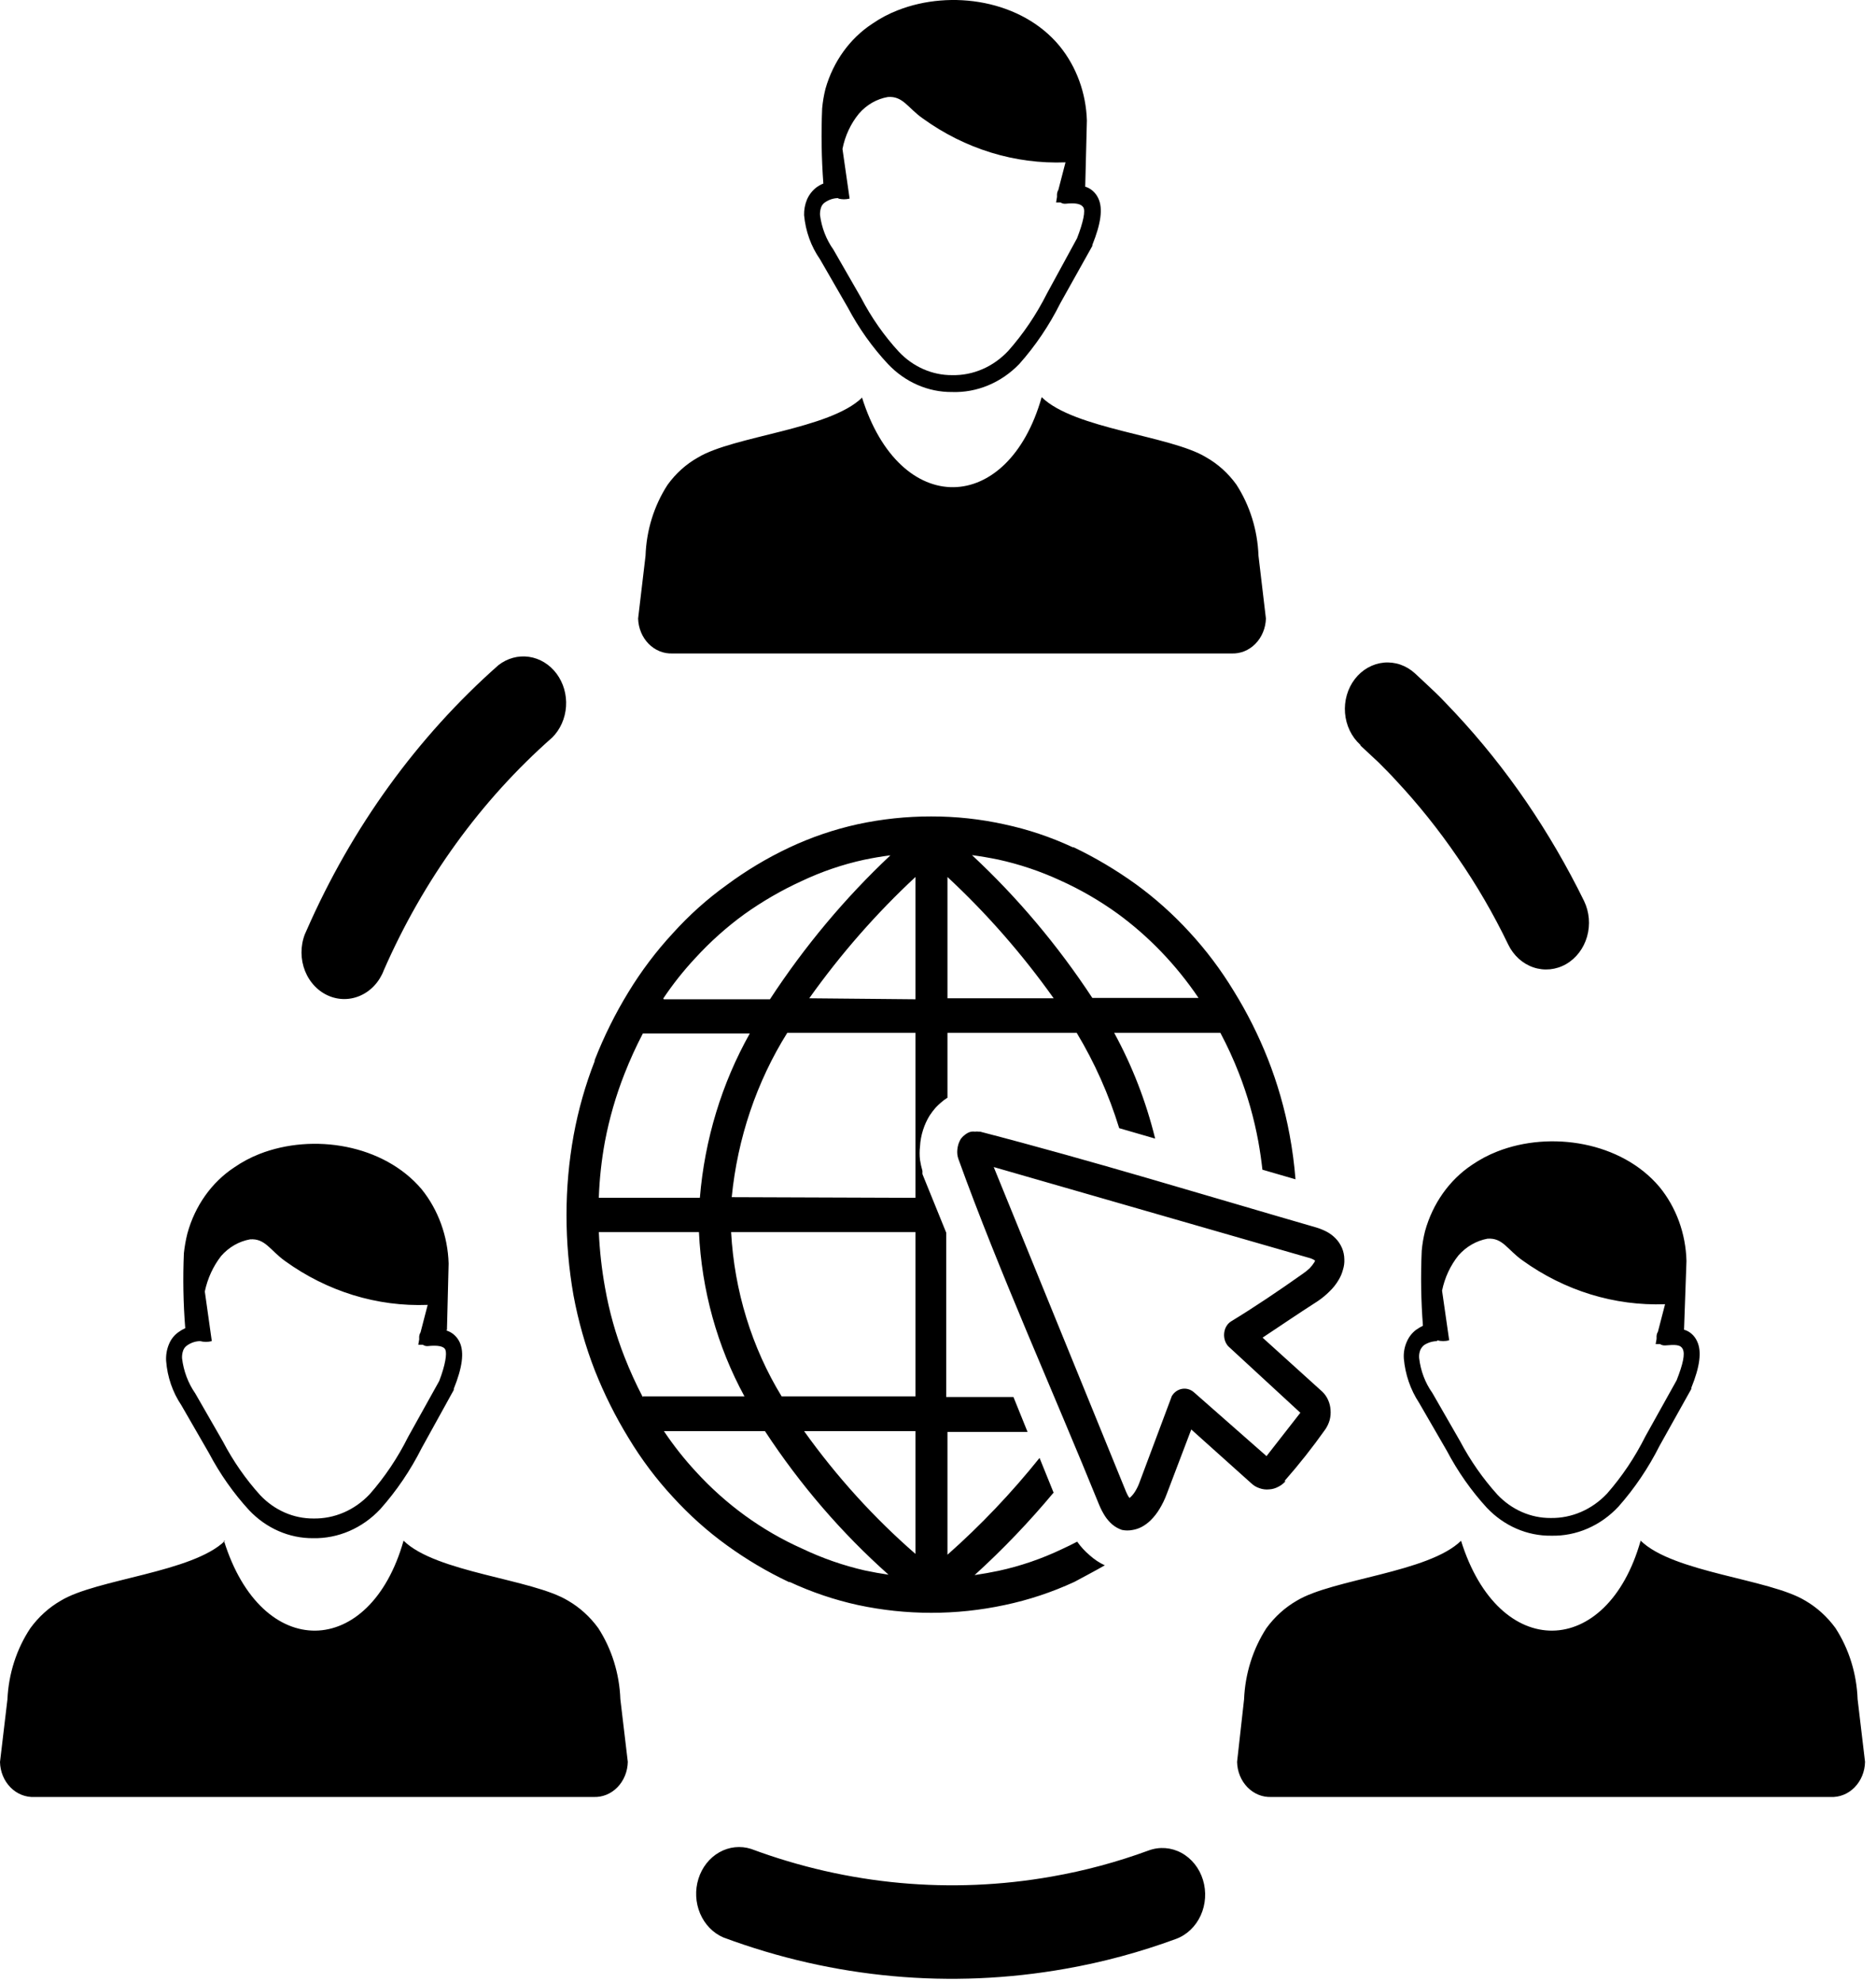 <svg width="160" height="169" viewBox="0 0 160 169" fill="none" xmlns="http://www.w3.org/2000/svg">
<path d="M89.877 127.267C87.778 129.786 85.521 132.144 83.123 134.323C83.809 134.224 84.495 134.097 85.18 133.956C87.035 133.553 88.844 132.933 90.576 132.107C91.016 131.91 91.456 131.684 91.87 131.472C92.177 131.906 92.534 132.294 92.931 132.629C93.323 132.982 93.758 133.272 94.225 133.49C93.371 133.984 92.491 134.435 91.637 134.901C89.722 135.786 87.727 136.448 85.685 136.877C81.554 137.761 77.304 137.761 73.173 136.877C71.18 136.44 69.233 135.783 67.363 134.915C67.337 134.923 67.311 134.923 67.285 134.915C65.439 134.046 63.668 132.997 61.993 131.783C60.333 130.583 58.79 129.203 57.386 127.662C55.975 126.14 54.713 124.461 53.621 122.653C52.501 120.829 51.535 118.897 50.736 116.882C49.931 114.814 49.32 112.663 48.911 110.461C48.515 108.211 48.315 105.924 48.316 103.632C48.314 101.344 48.517 99.061 48.924 96.816C49.323 94.643 49.925 92.52 50.723 90.481C50.717 90.468 50.714 90.453 50.714 90.438C50.714 90.424 50.717 90.409 50.723 90.396C51.514 88.375 52.476 86.438 53.595 84.611C54.695 82.805 55.961 81.127 57.373 79.601C58.766 78.054 60.306 76.673 61.967 75.481C63.644 74.238 65.424 73.17 67.285 72.292C69.174 71.402 71.143 70.731 73.16 70.288C75.222 69.844 77.32 69.622 79.422 69.625C81.521 69.621 83.615 69.847 85.672 70.302C87.666 70.728 89.613 71.38 91.482 72.25H91.56C93.407 73.133 95.181 74.185 96.865 75.396C98.517 76.596 100.056 77.971 101.458 79.503C102.866 81.028 104.128 82.707 105.224 84.512C106.358 86.341 107.333 88.283 108.135 90.311C108.952 92.387 109.572 94.547 109.985 96.76C110.22 98.019 110.388 99.29 110.49 100.57L107.669 99.751C107.579 98.947 107.462 98.143 107.32 97.353C106.953 95.353 106.398 93.4 105.664 91.525C105.203 90.343 104.675 89.193 104.085 88.082H95.027C96.566 90.898 97.742 93.932 98.521 97.099L95.454 96.21C94.571 93.342 93.353 90.611 91.831 88.082H80.807V93.613C80.601 93.74 80.406 93.886 80.225 94.051C80.082 94.178 79.927 94.319 79.798 94.46C79.616 94.668 79.447 94.89 79.293 95.123C79.055 95.508 78.863 95.926 78.724 96.365C78.577 96.82 78.49 97.295 78.465 97.776C78.42 98.155 78.42 98.54 78.465 98.919C78.514 99.234 78.583 99.545 78.672 99.85V99.935C78.675 99.996 78.675 100.057 78.672 100.118C78.694 100.186 78.72 100.252 78.749 100.316L80.703 105.128V119.139H86.436L87.639 122.117H80.807V132.587C83.636 130.084 86.263 127.323 88.661 124.332L89.877 127.338V127.267ZM32.737 82.734C32.548 83.234 32.267 83.688 31.912 84.066C31.557 84.444 31.135 84.739 30.672 84.933C30.209 85.127 29.714 85.217 29.218 85.195C28.722 85.174 28.236 85.042 27.788 84.809C27.34 84.575 26.941 84.245 26.615 83.837C26.288 83.429 26.041 82.954 25.889 82.438C25.737 81.923 25.683 81.38 25.73 80.841C25.777 80.302 25.925 79.78 26.164 79.305C30.007 70.55 35.59 62.838 42.506 56.728C43.262 56.136 44.196 55.88 45.119 56.015C46.041 56.149 46.882 56.662 47.468 57.45C48.055 58.238 48.344 59.24 48.275 60.252C48.207 61.264 47.786 62.209 47.1 62.894C41.014 68.256 36.107 75.035 32.737 82.734ZM124.607 131.387C127.842 141.759 137.081 141.477 139.927 131.387C142.709 134.111 150.9 134.647 153.954 136.496C154.955 137.073 155.836 137.871 156.542 138.838C157.695 140.619 158.352 142.726 158.431 144.906L159.065 150.253C159.056 150.662 158.973 151.064 158.82 151.437C158.667 151.81 158.448 152.145 158.174 152.424C157.9 152.703 157.578 152.919 157.227 153.06C156.875 153.201 156.502 153.264 156.127 153.245H108.433C108.06 153.262 107.687 153.198 107.337 153.056C106.987 152.914 106.667 152.697 106.394 152.419C106.122 152.14 105.904 151.805 105.751 151.433C105.599 151.062 105.517 150.66 105.508 150.253L106.104 144.92C106.193 142.74 106.853 140.635 108.006 138.852C108.711 137.885 109.592 137.087 110.594 136.51C113.66 134.647 121.851 134.111 124.62 131.387H124.607ZM19.099 131.387C22.321 141.759 31.572 141.477 34.419 131.387C37.188 134.111 45.379 134.647 48.432 136.496C49.434 137.073 50.315 137.871 51.02 138.838C52.174 140.619 52.83 142.726 52.909 144.906L53.544 150.253C53.535 150.66 53.453 151.062 53.3 151.433C53.148 151.805 52.93 152.14 52.657 152.419C52.385 152.697 52.065 152.914 51.715 153.056C51.365 153.198 50.992 153.262 50.619 153.245H2.937C2.564 153.264 2.191 153.201 1.841 153.061C1.49 152.921 1.169 152.706 0.895 152.429C0.622 152.152 0.402 151.818 0.248 151.447C0.094 151.075 0.01 150.675 0 150.268L0.634 144.92C0.732 142.733 1.411 140.625 2.588 138.852C3.293 137.885 4.174 137.087 5.176 136.51C8.229 134.647 16.433 134.111 19.202 131.387H19.099ZM17.067 114.37C17.395 114.455 17.736 114.455 18.064 114.37L17.468 110.137C17.703 109.018 18.183 107.977 18.866 107.103C19.524 106.355 20.387 105.86 21.324 105.692C22.618 105.593 23.032 106.623 24.313 107.541C27.911 110.139 32.164 111.446 36.476 111.28L35.868 113.622C35.776 113.771 35.734 113.951 35.752 114.13C35.752 114.13 35.752 114.13 35.752 114.229L35.674 114.68H36.062C36.189 114.768 36.339 114.808 36.489 114.793C37.33 114.709 37.861 114.793 37.99 115.118C38.12 115.442 37.99 116.388 37.46 117.771L34.807 122.54C33.919 124.319 32.819 125.961 31.533 127.422C30.898 128.096 30.147 128.627 29.323 128.983C28.499 129.339 27.619 129.513 26.733 129.497C25.038 129.508 23.408 128.793 22.191 127.507C20.958 126.144 19.892 124.612 19.021 122.949L16.653 118.829C16.046 117.955 15.658 116.924 15.527 115.838C15.512 115.601 15.548 115.365 15.631 115.146C15.703 114.968 15.825 114.82 15.98 114.723C16.313 114.494 16.699 114.371 17.093 114.37H17.067ZM38.12 113.396L38.262 107.752C38.191 105.413 37.377 103.173 35.959 101.416C32.724 97.593 26.694 96.619 22.127 98.411C21.375 98.706 20.654 99.089 19.979 99.554C18.048 100.827 16.622 102.839 15.98 105.198C15.842 105.749 15.743 106.31 15.683 106.877C15.591 109.008 15.63 111.144 15.799 113.269C15.594 113.359 15.399 113.473 15.217 113.608C14.856 113.86 14.572 114.224 14.402 114.652C14.22 115.095 14.14 115.579 14.169 116.063C14.274 117.425 14.722 118.729 15.463 119.831L17.831 123.937C18.769 125.711 19.918 127.343 21.247 128.791C22.709 130.336 24.671 131.193 26.707 131.176C27.766 131.197 28.818 130.989 29.802 130.562C30.786 130.136 31.683 129.5 32.439 128.692C33.82 127.141 35.004 125.395 35.959 123.5L38.702 118.533V118.434C39.44 116.6 39.595 115.344 39.219 114.497C39.107 114.248 38.947 114.027 38.751 113.849C38.555 113.672 38.326 113.542 38.081 113.467L38.12 113.396ZM71.503 16.936C71.819 17.015 72.146 17.015 72.461 16.936L71.853 12.703C72.072 11.579 72.559 10.538 73.263 9.683C73.918 8.931 74.782 8.435 75.722 8.272C77.016 8.173 77.417 9.203 78.711 10.107C82.309 12.705 86.561 14.012 90.874 13.846L90.266 16.188C90.176 16.339 90.135 16.517 90.149 16.696C90.149 16.696 90.149 16.767 90.149 16.795L90.072 17.261H90.447C90.578 17.35 90.733 17.39 90.887 17.373C91.728 17.289 92.181 17.373 92.388 17.67C92.595 17.966 92.388 18.954 91.857 20.323L89.282 25.05C88.389 26.824 87.284 28.461 85.996 29.918C85.364 30.593 84.615 31.125 83.793 31.481C82.971 31.837 82.092 32.011 81.208 31.992C79.514 32.003 77.883 31.289 76.666 30.003C75.406 28.636 74.322 27.088 73.444 25.402L71.076 21.282C70.469 20.428 70.077 19.417 69.938 18.347C69.924 18.111 69.959 17.875 70.041 17.656C70.109 17.483 70.228 17.339 70.378 17.247C70.716 17.017 71.106 16.895 71.503 16.894V16.936ZM73.509 33.869C76.744 44.24 85.983 43.972 88.842 33.869C91.611 36.592 99.815 37.142 102.856 38.991C103.861 39.556 104.744 40.35 105.444 41.319C106.598 43.1 107.254 45.208 107.333 47.387L107.967 52.749C107.955 53.155 107.87 53.555 107.715 53.925C107.561 54.296 107.341 54.629 107.068 54.906C106.795 55.183 106.474 55.398 106.124 55.539C105.774 55.679 105.402 55.743 105.03 55.726H57.361C56.988 55.743 56.616 55.679 56.266 55.539C55.916 55.398 55.596 55.183 55.322 54.906C55.049 54.629 54.829 54.296 54.675 53.925C54.52 53.555 54.435 53.155 54.423 52.749L55.057 47.387C55.132 45.218 55.784 43.119 56.934 41.347C57.632 40.377 58.515 39.583 59.522 39.019C62.562 37.171 70.779 36.62 73.535 33.897L73.509 33.869ZM92.556 15.92L92.698 10.276C92.626 7.934 91.807 5.694 90.382 3.94C87.147 0.003 81.117 -0.914 76.563 0.878C75.806 1.17 75.081 1.553 74.402 2.021C72.489 3.27 71.065 5.244 70.404 7.567C70.265 8.116 70.17 8.678 70.119 9.246C70.029 11.381 70.064 13.521 70.222 15.652C70.017 15.734 69.822 15.843 69.64 15.976C69.289 16.24 69.007 16.6 68.825 17.021C68.652 17.437 68.568 17.89 68.579 18.347C68.704 19.716 69.174 21.02 69.938 22.115L72.306 26.221C73.243 27.991 74.397 29.615 75.735 31.047C77.198 32.592 79.159 33.448 81.195 33.431C82.248 33.466 83.296 33.273 84.28 32.863C85.263 32.454 86.163 31.837 86.927 31.047C88.307 29.498 89.487 27.751 90.434 25.854L93.164 20.972V20.887C93.902 19.053 94.07 17.783 93.682 16.936C93.571 16.689 93.413 16.471 93.219 16.296C93.025 16.12 92.799 15.992 92.556 15.92ZM122.575 114.37C122.19 114.375 121.811 114.487 121.476 114.695C121.333 114.804 121.218 114.949 121.139 115.118C121.052 115.335 121.016 115.573 121.036 115.809C121.158 116.894 121.547 117.923 122.161 118.787L124.529 122.907C125.409 124.567 126.478 126.099 127.712 127.465C128.929 128.751 130.56 129.465 132.254 129.454C134.043 129.484 135.77 128.738 137.055 127.38C138.339 125.917 139.44 124.276 140.328 122.498L142.994 117.714C143.55 116.303 143.719 115.471 143.524 115.061C143.33 114.652 142.865 114.666 142.023 114.737C141.87 114.749 141.716 114.709 141.583 114.624H141.208L141.286 114.173C141.279 114.14 141.279 114.106 141.286 114.074C141.268 113.895 141.31 113.715 141.402 113.566L142.01 111.223C137.699 111.382 133.448 110.076 129.847 107.484C128.553 106.567 128.165 105.537 126.858 105.636C125.922 105.81 125.061 106.304 124.4 107.047C123.705 107.908 123.22 108.947 122.99 110.066L123.598 114.3C123.262 114.391 122.911 114.391 122.575 114.3V114.37ZM143.628 113.396C143.873 113.464 144.101 113.591 144.295 113.767C144.49 113.942 144.647 114.163 144.754 114.412C145.142 115.259 144.987 116.529 144.249 118.349V118.448L141.545 123.288C140.592 125.181 139.413 126.927 138.038 128.481C137.283 129.291 136.387 129.928 135.402 130.355C134.418 130.781 133.365 130.989 132.306 130.964C130.256 130.992 128.279 130.135 126.807 128.579C125.477 127.128 124.328 125.491 123.391 123.711L121.023 119.619C120.295 118.51 119.848 117.21 119.729 115.852C119.698 115.366 119.782 114.88 119.975 114.441C120.153 114.017 120.435 113.656 120.79 113.396C120.972 113.269 121.162 113.156 121.359 113.058C121.194 110.932 121.16 108.796 121.256 106.666C121.305 106.098 121.401 105.536 121.54 104.986C122.193 102.634 123.616 100.625 125.539 99.342C126.219 98.877 126.943 98.494 127.699 98.199C132.254 96.407 138.284 97.381 141.519 101.205C142.956 102.95 143.777 105.196 143.835 107.541L143.628 113.396ZM116.002 63.501C115.636 63.167 115.334 62.757 115.113 62.295C114.892 61.833 114.757 61.328 114.715 60.809C114.672 60.291 114.725 59.768 114.868 59.271C115.011 58.774 115.243 58.313 115.549 57.913C115.856 57.514 116.232 57.184 116.655 56.944C117.079 56.703 117.542 56.555 118.018 56.509C118.493 56.463 118.973 56.52 119.428 56.676C119.884 56.833 120.307 57.085 120.673 57.419C121.411 58.097 121.967 58.633 122.433 59.07C122.899 59.508 123.507 60.171 124.115 60.806C126.308 63.154 128.333 65.683 130.171 68.369C132.005 71.054 133.653 73.884 135.101 76.836C135.552 77.771 135.644 78.864 135.357 79.874C135.069 80.883 134.425 81.727 133.568 82.219C132.71 82.711 131.707 82.811 130.782 82.498C129.856 82.184 129.082 81.482 128.631 80.547C127.378 77.944 125.933 75.457 124.309 73.111C122.713 70.773 120.952 68.575 119.043 66.535C118.616 66.055 118.111 65.561 117.568 65.011L116.054 63.6L116.002 63.501ZM97.978 157.803C98.895 157.468 99.898 157.544 100.764 158.015C101.631 158.486 102.29 159.313 102.597 160.314C102.904 161.315 102.834 162.409 102.402 163.353C101.97 164.298 101.212 165.017 100.294 165.352C97.228 166.481 94.081 167.331 90.887 167.892C81.103 169.635 71.076 168.719 61.695 165.225C60.818 164.849 60.107 164.118 59.711 163.185C59.315 162.252 59.264 161.188 59.57 160.216C59.875 159.243 60.512 158.436 61.349 157.963C62.186 157.49 63.158 157.387 64.063 157.676C72.301 160.742 81.104 161.552 89.696 160.032C92.509 159.541 95.279 158.795 97.978 157.803ZM109.623 126.336C109.445 126.533 109.234 126.691 109.002 126.802C108.767 126.926 108.512 126.998 108.251 127.013C107.972 127.043 107.69 127.01 107.423 126.914C107.155 126.828 106.908 126.679 106.699 126.477L101.601 121.905L99.504 127.422C99.341 127.862 99.137 128.283 98.896 128.678C98.678 129.043 98.417 129.375 98.12 129.666C97.9 129.878 97.657 130.058 97.395 130.202C97.15 130.334 96.889 130.424 96.619 130.47C96.311 130.534 95.995 130.534 95.687 130.47C95.382 130.368 95.097 130.206 94.846 129.991C94.615 129.787 94.41 129.549 94.238 129.285C94.054 128.995 93.894 128.688 93.759 128.368C89.877 118.787 85.219 108.486 81.739 98.834C81.695 98.707 81.664 98.574 81.648 98.439C81.635 98.308 81.635 98.175 81.648 98.044C81.663 97.886 81.693 97.73 81.739 97.578C81.79 97.426 81.855 97.279 81.933 97.141C81.977 97.081 82.024 97.025 82.075 96.972C82.121 96.917 82.173 96.87 82.23 96.831C82.321 96.747 82.421 96.676 82.528 96.619C82.629 96.562 82.739 96.524 82.851 96.506C82.95 96.492 83.05 96.492 83.149 96.506C83.256 96.491 83.365 96.491 83.472 96.506H83.589C93.164 98.989 102.739 101.924 112.25 104.676C112.561 104.768 112.864 104.891 113.156 105.043C113.419 105.183 113.663 105.364 113.88 105.579C114.118 105.814 114.311 106.096 114.449 106.412C114.582 106.721 114.652 107.058 114.656 107.399C114.669 107.696 114.629 107.993 114.54 108.274C114.46 108.579 114.338 108.87 114.178 109.135C113.964 109.503 113.703 109.836 113.401 110.123C113.079 110.446 112.728 110.735 112.353 110.984C110.788 111.985 109.235 113.044 107.682 114.074L112.767 118.674C112.979 118.873 113.151 119.118 113.272 119.393C113.39 119.654 113.46 119.936 113.479 120.226C113.505 120.525 113.478 120.827 113.401 121.115C113.318 121.4 113.191 121.667 113.026 121.905C111.946 123.429 110.793 124.889 109.571 126.279L109.623 126.336ZM108.019 124.177L110.904 120.48L104.784 114.836L104.68 114.723L104.564 114.539C104.405 114.23 104.359 113.868 104.434 113.523C104.469 113.35 104.537 113.187 104.633 113.044C104.728 112.9 104.85 112.78 104.991 112.691C106.983 111.477 109.08 110.066 111.072 108.655C111.291 108.509 111.499 108.344 111.693 108.161C111.838 108.012 111.968 107.846 112.082 107.668C112.117 107.617 112.144 107.56 112.159 107.498L111.991 107.399C111.867 107.335 111.737 107.288 111.603 107.258L84.753 99.526L96.037 127.211C96.093 127.347 96.158 127.479 96.231 127.606L96.334 127.747L96.477 127.62C96.621 127.474 96.747 127.308 96.852 127.126C96.991 126.89 97.109 126.64 97.201 126.378L99.906 119.154C99.919 119.103 99.941 119.055 99.97 119.012L100.074 118.871C100.293 118.615 100.593 118.457 100.913 118.429C101.234 118.4 101.553 118.502 101.808 118.716L108.019 124.177ZM75.786 134.294C71.788 130.74 68.242 126.621 65.241 122.046H56.623C57.448 123.276 58.361 124.432 59.353 125.503C60.63 126.898 62.029 128.15 63.533 129.243C65.069 130.357 66.703 131.303 68.411 132.065C70.129 132.883 71.92 133.507 73.755 133.927C74.428 134.069 75.126 134.196 75.812 134.294H75.786ZM54.825 119.083H63.494C61.172 114.827 59.839 110.017 59.612 105.071H51.072C51.143 106.664 51.32 108.248 51.602 109.812C51.959 111.837 52.514 113.815 53.259 115.711C53.721 116.89 54.243 118.039 54.825 119.154V119.083ZM51.072 102.15H59.69C60.099 97.184 61.556 92.388 63.947 88.138H54.825C54.243 89.253 53.721 90.402 53.259 91.581C52.525 93.444 51.966 95.382 51.59 97.367C51.303 98.93 51.13 100.515 51.072 102.108V102.15ZM56.61 85.218H65.668C68.629 80.692 72.079 76.57 75.942 72.941C75.165 73.04 74.428 73.167 73.69 73.322C71.859 73.721 70.072 74.331 68.359 75.142C66.658 75.92 65.025 76.864 63.481 77.965C61.978 79.057 60.578 80.31 59.301 81.704C58.306 82.768 57.393 83.919 56.571 85.147L56.61 85.218ZM82.916 72.941C86.77 76.529 90.211 80.613 93.164 85.105H102.222C100.317 82.289 97.979 79.854 95.312 77.908C93.773 76.799 92.139 75.854 90.434 75.086C88.733 74.301 86.965 73.706 85.154 73.308C84.404 73.153 83.654 73.026 82.916 72.927V72.941ZM80.807 74.79V85.133H89.865C87.178 81.356 84.143 77.89 80.807 74.79ZM78.077 132.516V122.046H68.579C71.357 125.931 74.545 129.445 78.077 132.516ZM78.077 119.083V105.071H62.355C62.628 110.075 64.115 114.911 66.664 119.083H78.077ZM78.077 102.15V88.082H67.143C64.53 92.256 62.903 97.069 62.407 102.094L78.077 102.15ZM78.077 85.218V74.79C74.741 77.89 71.706 81.356 69.019 85.133L78.077 85.218Z" fill="black"/>
</svg>
